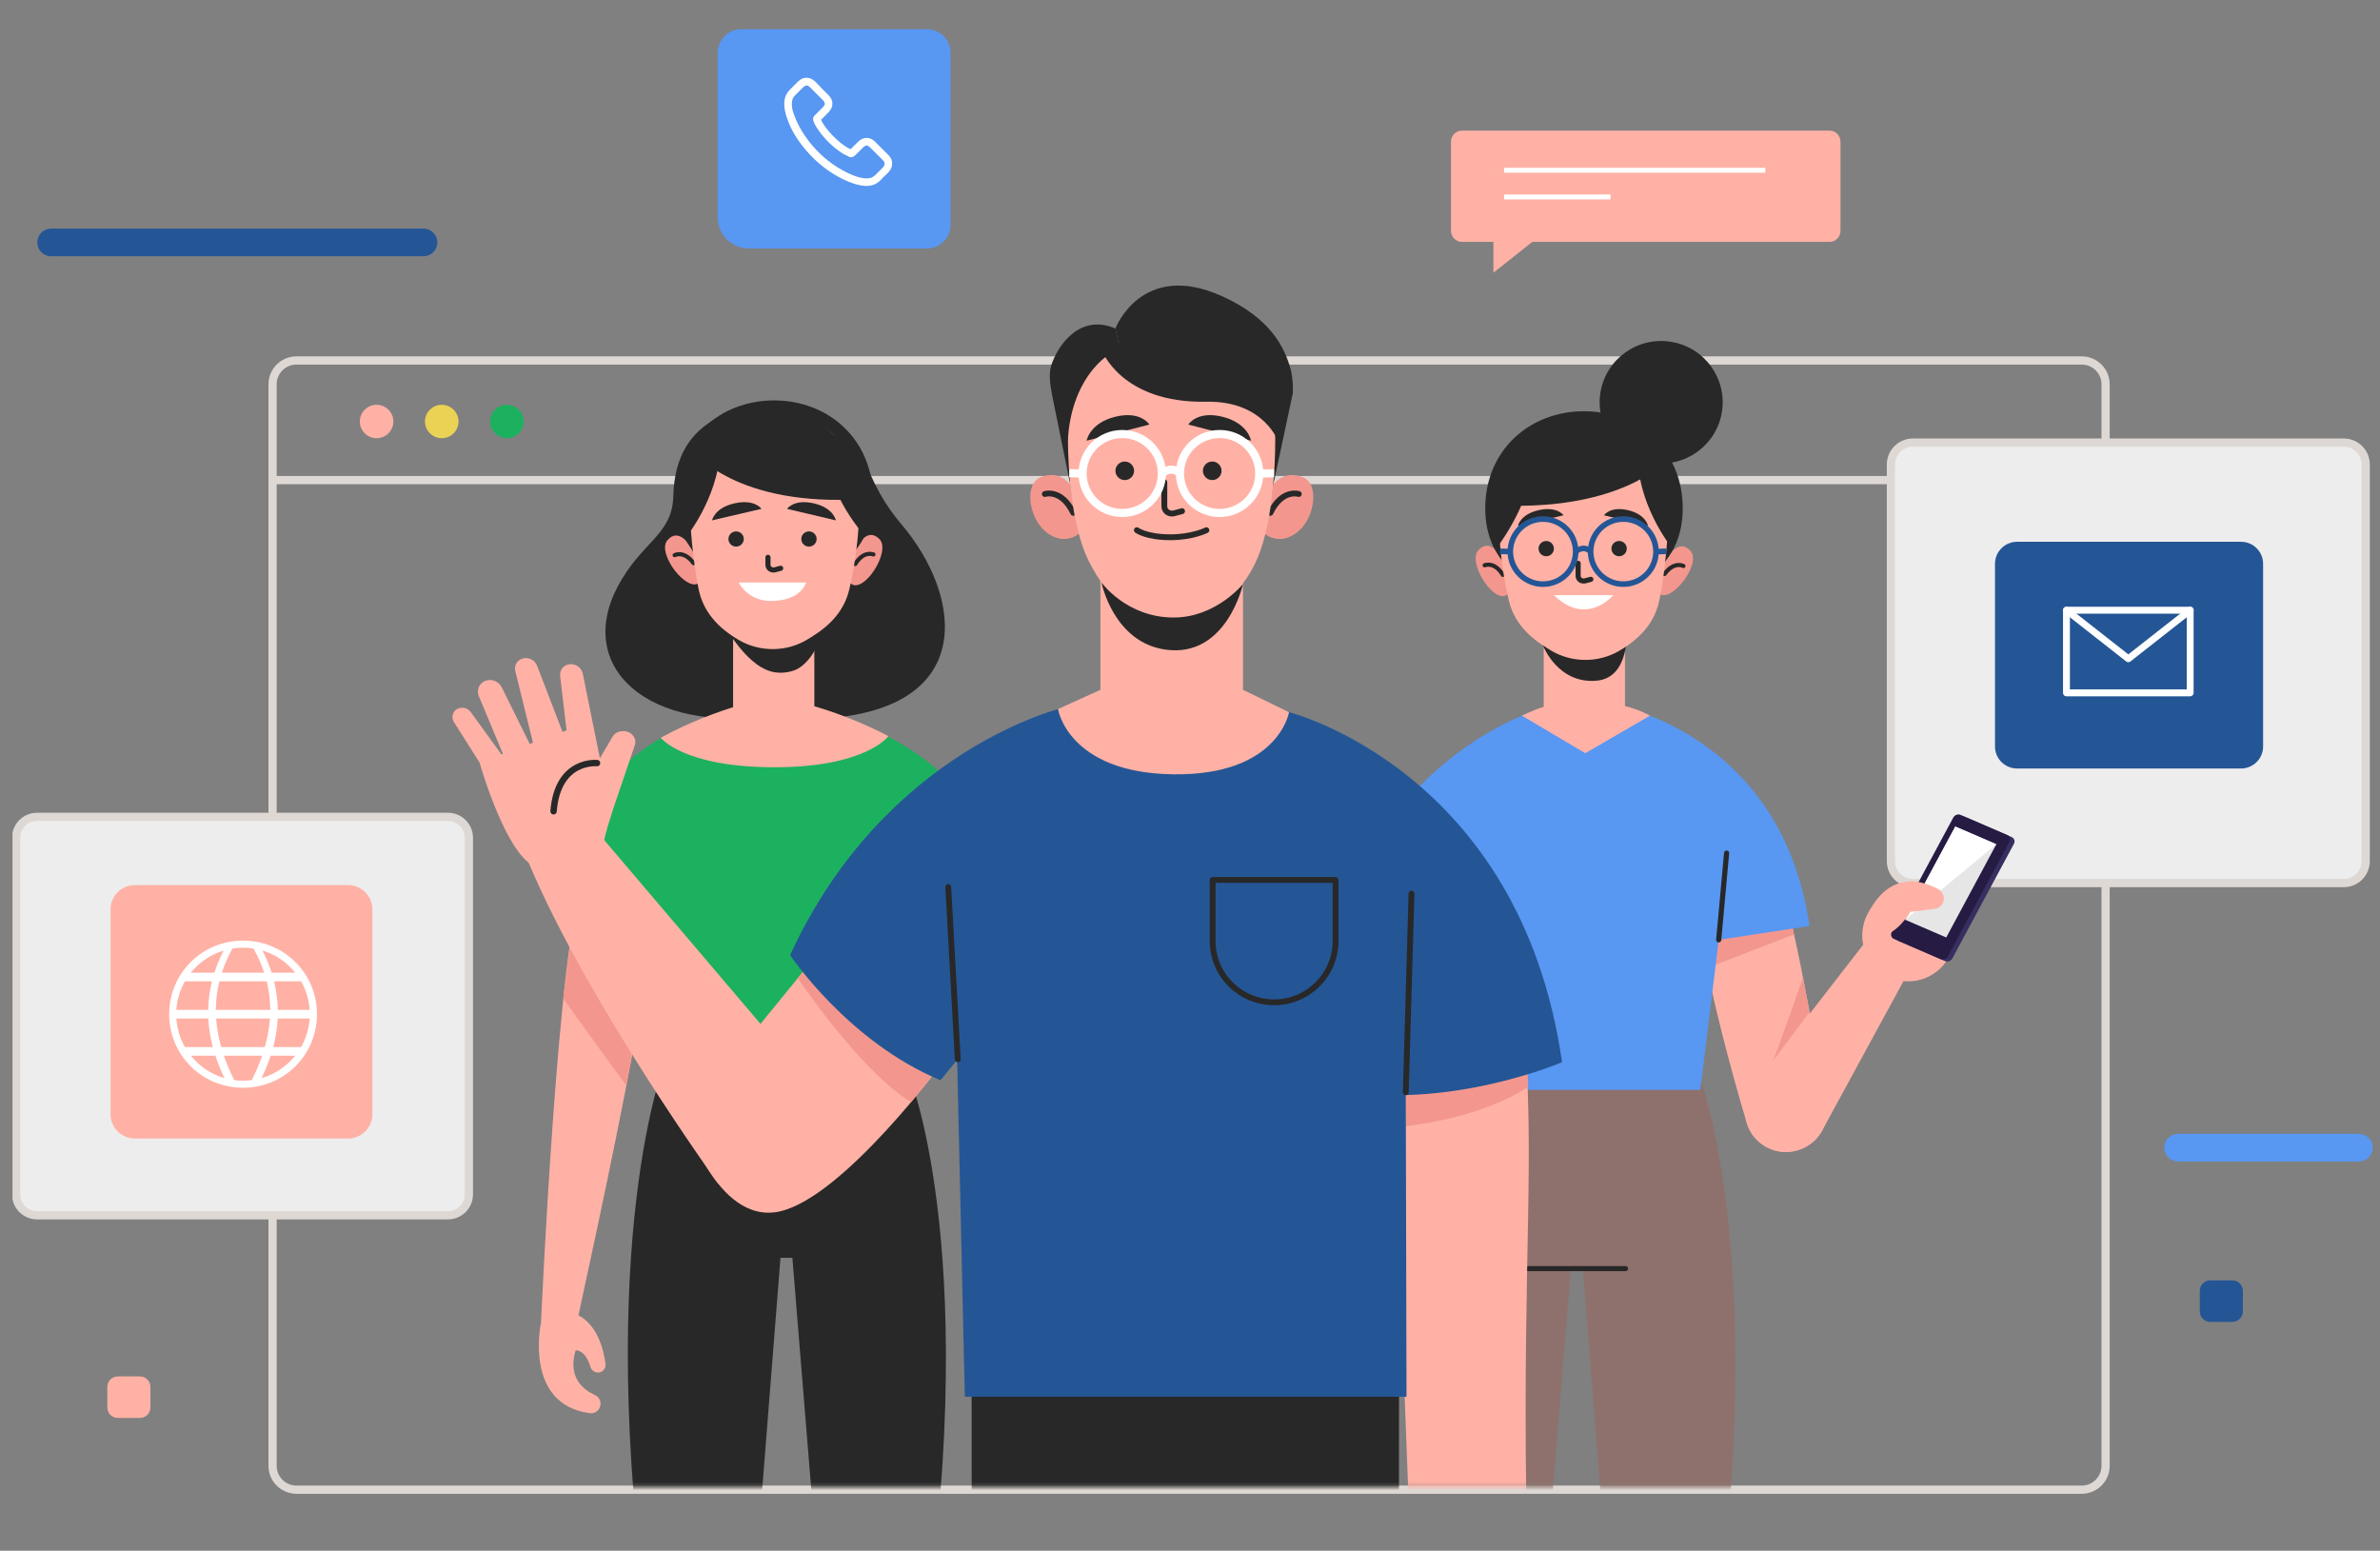 <svg width="571" height="372" viewBox="0 0 571 372" fill="none" xmlns="http://www.w3.org/2000/svg">
<rect x="0" y="0" width="571" height="372" fill="#808080" stroke="none"/>
<g clip-path="url(#clip0_1257_1892)">
<g clip-path="url(#clip1_1257_1892)">
<path d="M65.394 115.167H505.166" stroke="#DED8D5" stroke-width="1.97" stroke-miterlimit="10"/>
<path d="M499.424 86.47H71.136C67.965 86.47 65.394 89.03 65.394 92.187V351.64C65.394 354.797 67.965 357.356 71.136 357.356H499.424C502.596 357.356 505.166 354.797 505.166 351.64V92.187C505.166 89.03 502.596 86.47 499.424 86.47Z" stroke="#DED8D5" stroke-width="1.97" stroke-miterlimit="10"/>
<path d="M94.377 101.112C94.377 103.322 92.572 105.119 90.353 105.119C88.133 105.119 86.328 103.322 86.328 101.112C86.328 98.903 88.125 97.106 90.353 97.106C92.581 97.106 94.377 98.903 94.377 101.112Z" fill="#FFB1A5"/>
<path d="M110.008 101.112C110.008 103.322 108.203 105.119 105.984 105.119C103.764 105.119 101.959 103.322 101.959 101.112C101.959 98.903 103.764 97.106 105.984 97.106C108.203 97.106 110.008 98.903 110.008 101.112Z" fill="#EAD254"/>
<path d="M125.649 101.112C125.649 103.322 123.843 105.119 121.624 105.119C119.405 105.119 117.6 103.322 117.6 101.112C117.6 98.903 119.396 97.106 121.624 97.106C123.852 97.106 125.649 98.903 125.649 101.112Z" fill="#1CB15F"/>
<path d="M562.295 106.171H458.941C456.028 106.171 453.666 108.523 453.666 111.423V206.588C453.666 209.488 456.028 211.839 458.941 211.839H562.295C565.208 211.839 567.57 209.488 567.57 206.588V111.423C567.57 108.523 565.208 106.171 562.295 106.171Z" fill="#EDEDED"/>
<path d="M562.295 106.171H458.941C456.028 106.171 453.666 108.523 453.666 111.423V206.588C453.666 209.488 456.028 211.839 458.941 211.839H562.295C565.208 211.839 567.57 209.488 567.57 206.588V111.423C567.57 108.523 565.208 106.171 562.295 106.171Z" stroke="#DED8D5" stroke-width="1.97" stroke-miterlimit="10"/>
<path d="M483.934 184.353H537.654C540.582 184.353 542.955 181.989 542.955 179.074V135.245C542.955 132.33 540.582 129.967 537.654 129.967H483.934C481.006 129.967 478.632 132.33 478.632 135.245V179.074C478.632 181.989 481.006 184.353 483.934 184.353Z" fill="#245695"/>
<path d="M525.457 166.204H500.315H495.779V146.38H525.457V151.334V166.204Z" stroke="white" stroke-width="1.65" stroke-linecap="round" stroke-linejoin="round"/>
<path d="M495.779 146.38L510.618 158.023L525.457 146.38" stroke="white" stroke-width="1.65" stroke-linecap="round" stroke-linejoin="round"/>
<path d="M107.463 195.952H8.892C6.115 195.952 3.863 198.194 3.863 200.958V286.522C3.863 289.287 6.115 291.529 8.892 291.529H107.463C110.24 291.529 112.492 289.287 112.492 286.522V200.958C112.492 198.194 110.24 195.952 107.463 195.952Z" fill="#EDEDED"/>
<path d="M107.463 195.952H8.892C6.115 195.952 3.863 198.194 3.863 200.958V286.522C3.863 289.287 6.115 291.529 8.892 291.529H107.463C110.24 291.529 112.492 289.287 112.492 286.522V200.958C112.492 198.194 110.24 195.952 107.463 195.952Z" stroke="#DED8D5" stroke-width="1.97" stroke-miterlimit="10"/>
<path d="M83.493 212.321H32.371C29.142 212.321 26.523 214.928 26.523 218.143V267.295C26.523 270.51 29.142 273.116 32.371 273.116H83.493C86.722 273.116 89.34 270.51 89.34 267.295V218.143C89.34 214.928 86.722 212.321 83.493 212.321Z" fill="#FFB1A5"/>
<path d="M45.758 230.786C38.862 237.651 38.862 248.926 45.758 255.791C52.653 262.657 63.978 262.657 70.874 255.791C77.769 248.926 77.769 237.651 70.874 230.786C63.978 223.921 52.653 223.921 45.758 230.786ZM70.83 233.329H65.167C64.603 231.558 63.873 229.787 62.965 228.015C66.101 228.962 68.831 230.839 70.83 233.329ZM51.79 242.254C51.79 239.966 52.063 237.686 52.636 235.398H63.996C64.559 237.686 64.832 239.966 64.841 242.254H51.799H51.79ZM64.762 244.323C64.603 246.612 64.19 248.891 63.538 251.18H53.076C52.424 248.891 52.01 246.612 51.852 244.323H64.753H64.762ZM58.307 227.34C59.161 227.34 59.998 227.41 60.817 227.533C61.909 229.471 62.754 231.4 63.388 233.337H53.217C53.851 231.4 54.705 229.471 55.788 227.533C56.607 227.402 57.444 227.34 58.298 227.34H58.307ZM53.648 228.024C52.75 229.795 52.019 231.566 51.447 233.337H45.784C47.783 230.847 50.513 228.971 53.648 228.024ZM44.375 235.398H50.857C50.284 237.686 49.993 239.966 49.95 242.254H42.314C42.473 239.773 43.204 237.441 44.375 235.398ZM44.375 251.18C43.204 249.137 42.473 246.805 42.314 244.323H49.976C50.09 246.612 50.452 248.891 51.059 251.18H44.375ZM45.784 253.249H51.676C52.266 255.037 52.996 256.835 53.868 258.623C50.645 257.703 47.836 255.791 45.793 253.249H45.784ZM58.298 259.246C57.585 259.246 56.889 259.202 56.202 259.106C55.225 257.15 54.388 255.204 53.719 253.249H62.886C62.217 255.204 61.38 257.159 60.403 259.106C59.716 259.193 59.011 259.246 58.307 259.246H58.298ZM62.737 258.623C63.608 256.835 64.339 255.037 64.929 253.249H70.821C68.778 255.791 65.969 257.703 62.745 258.623H62.737ZM72.23 251.18H65.546C66.153 248.891 66.515 246.612 66.629 244.323H74.291C74.132 246.805 73.401 249.137 72.23 251.18ZM74.291 242.254H66.656C66.611 239.966 66.312 237.686 65.748 235.398H72.23C73.401 237.441 74.132 239.773 74.291 242.254Z" fill="white"/>
<path d="M101.589 61.474H12.291C10.45 61.474 8.953 59.983 8.953 58.151C8.953 56.318 10.45 54.828 12.291 54.828H101.589C103.43 54.828 104.927 56.318 104.927 58.151C104.927 59.983 103.43 61.474 101.589 61.474Z" fill="#245695"/>
<path d="M565.931 278.631H522.586C520.745 278.631 519.248 277.141 519.248 275.308C519.248 273.476 520.745 271.985 522.586 271.985H565.931C567.772 271.985 569.269 273.476 569.269 275.308C569.269 277.141 567.772 278.631 565.931 278.631Z" fill="#5897F2"/>
<path d="M535.584 307.135H530.282C528.891 307.135 527.764 308.258 527.764 309.643V314.597C527.764 315.981 528.891 317.104 530.282 317.104H535.584C536.975 317.104 538.103 315.981 538.103 314.597V309.643C538.103 308.258 536.975 307.135 535.584 307.135Z" fill="#245695"/>
<path d="M33.568 330.177H28.267C26.876 330.177 25.748 331.299 25.748 332.684V337.638C25.748 339.023 26.876 340.146 28.267 340.146H33.568C34.959 340.146 36.087 339.023 36.087 337.638V332.684C36.087 331.299 34.959 330.177 33.568 330.177Z" fill="#FFB1A5"/>
<path d="M438.914 31.33H350.77C349.306 31.33 348.119 32.512 348.119 33.969V55.397C348.119 56.855 349.306 58.036 350.77 58.036H438.914C440.378 58.036 441.565 56.855 441.565 55.397V33.969C441.565 32.512 440.378 31.33 438.914 31.33Z" fill="#FFB1A5"/>
<path d="M360.844 40.843H423.529" stroke="white" stroke-width="1.18" stroke-miterlimit="10"/>
<path d="M360.844 47.252H386.374" stroke="white" stroke-width="1.18" stroke-miterlimit="10"/>
<path d="M358.291 55.012V65.419L371.439 55.012H358.291Z" fill="#FFB1A5"/>
<path d="M177.88 7H222.362C225.506 7 228.051 9.534 228.051 12.664V53.96C228.051 57.09 225.506 59.624 222.362 59.624H179.695C175.556 59.624 172.191 56.274 172.191 52.154V12.664C172.191 9.534 174.736 7 177.88 7Z" fill="#5897F2"/>
<path d="M213.16 37.205L209.981 34.04C209.417 33.417 208.678 33.075 207.938 33.075C207.198 33.075 206.458 33.417 205.895 33.978L204.081 35.784C203.966 35.732 203.852 35.67 203.737 35.618C203.508 35.504 203.341 35.451 203.174 35.337C201.474 34.259 199.933 32.847 198.462 31.041C197.784 30.191 197.273 29.401 196.983 28.726C197.441 28.332 197.837 27.876 198.233 27.481C198.4 27.315 198.577 27.14 198.744 26.973C199.369 26.35 199.713 25.614 199.713 24.877C199.713 24.141 199.369 23.404 198.744 22.782L197.15 21.195C196.983 21.028 196.806 20.853 196.639 20.634L195.556 19.555C194.992 18.994 194.253 18.652 193.513 18.652C192.773 18.652 192.095 18.933 191.47 19.555L189.479 21.537C188.74 22.273 188.291 23.229 188.176 24.308C188.062 26 188.52 27.587 188.916 28.604C189.823 31.208 191.241 33.522 193.345 36.012C195.899 39.011 198.911 41.387 202.434 43.079C203.737 43.702 205.56 44.438 207.542 44.605H207.938C209.303 44.605 210.439 44.096 211.346 43.132L211.399 43.079C211.681 42.737 212.024 42.404 212.42 42.062L213.16 41.326C214.349 40.081 214.349 38.388 213.16 37.196V37.205ZM211.857 40.142C211.628 40.37 211.399 40.598 211.179 40.817C210.782 41.159 210.439 41.553 210.043 41.948C209.479 42.518 208.854 42.798 208 42.798H207.718C206.018 42.685 204.424 42.009 203.288 41.44C200.047 39.853 197.212 37.652 194.825 34.82C192.896 32.505 191.584 30.296 190.677 27.981C190.114 26.622 189.885 25.552 189.999 24.474C190.052 23.852 190.281 23.29 190.792 22.834L192.72 20.914C192.888 20.748 193.178 20.52 193.513 20.52C193.847 20.52 194.076 20.686 194.305 20.914C194.649 21.256 194.984 21.59 195.327 21.931C195.494 22.098 195.67 22.326 195.891 22.493L197.485 24.079C197.652 24.246 197.881 24.588 197.881 24.869C197.881 25.211 197.652 25.491 197.485 25.658L196.974 26.166L195.556 27.578L195.503 27.63C194.939 28.192 195.045 28.709 195.16 29.042V29.095C195.556 30.112 196.181 31.015 197.035 32.146C198.629 34.127 200.329 35.653 202.205 36.837C202.434 37.003 202.716 37.117 202.945 37.231C203.174 37.345 203.341 37.398 203.508 37.512L203.561 37.564C204.125 37.845 204.697 37.731 205.155 37.284L207.145 35.302C207.313 35.136 207.603 34.908 207.938 34.908C208.22 34.908 208.502 35.136 208.678 35.302L211.857 38.467C212.368 38.976 212.368 39.546 211.857 40.107V40.142Z" fill="white"/>
<mask id="mask0_1257_1892" style="mask-type:luminance" maskUnits="userSpaceOnUse" x="105" y="64" width="406" height="293">
<path d="M510.362 64.963H105.904V356.646H510.362V64.963Z" fill="white"/>
</mask>
<g mask="url(#mask0_1257_1892)">
<path d="M407.96 258.878L375.816 254.617L376.072 257.791L348.587 261.438C348.587 261.438 330.868 305.688 346.482 403.001H368.842L376.891 304.321H379.744L387.538 403.001H409.898C425.512 305.68 407.969 258.869 407.969 258.869L407.96 258.878Z" fill="#8E716C"/>
<path d="M366.658 304.321H389.987" stroke="#282828" stroke-width="1.23" stroke-linecap="round" stroke-linejoin="round"/>
<path d="M426.727 212.198C423.979 207.832 408.532 207.981 407.713 207.885C403.539 207.394 410.391 240.483 419.083 269.408C420.747 274.949 426.876 277.842 432.231 275.58C432.292 275.554 432.345 275.527 432.407 275.51C436.643 273.721 439.047 269.25 438.202 264.752C434.071 242.929 429.923 217.257 426.736 212.198H426.727Z" fill="#FFB1A5"/>
<path d="M430.407 224.158L410.689 231.777L408.84 222.466L429.262 217.389L430.407 224.158Z" fill="#F3978E"/>
<path d="M434.133 242.798C434.133 242.798 424.789 255.292 425.238 254.713C425.687 254.134 432.565 234.521 432.565 234.521L434.133 242.789V242.798Z" fill="#F3978E"/>
<path d="M447.493 226.007L420.713 260.552C417.199 265.085 418.317 271.643 423.143 274.764C427.961 277.877 434.425 276.237 437.163 271.213L459.453 230.268L447.485 226.007H447.493Z" fill="#FFB1A5"/>
<path d="M454.433 234.88C448.629 233.013 445.441 226.814 447.317 221.036C449.193 215.258 455.419 212.084 461.223 213.952C467.026 215.819 470.214 222.018 468.338 227.796C466.463 233.574 460.236 236.748 454.433 234.88Z" fill="#FFB1A5"/>
<path d="M465.882 217.801C465.882 217.801 468.902 214.68 463.539 212.488C458.176 210.296 451.545 210.796 447.309 221.036L465.873 217.81L465.882 217.801Z" fill="#FFB1A5"/>
<path d="M471.438 195.97L482.649 200.809C483.275 201.081 483.503 201.818 483.16 202.458L468.409 229.892C468.066 230.532 467.282 230.83 466.657 230.558L455.446 225.718C454.821 225.447 454.592 224.71 454.935 224.07L469.686 196.636C470.029 195.996 470.813 195.698 471.438 195.97Z" fill="#372F5F"/>
<path d="M470.364 195.478L481.575 200.318C482.2 200.59 482.429 201.327 482.086 201.967L467.335 229.401C466.991 230.041 466.208 230.339 465.582 230.067L454.372 225.227C453.746 224.955 453.517 224.219 453.861 223.579L468.612 196.145C468.955 195.505 469.739 195.207 470.364 195.478Z" fill="#261B43"/>
<path d="M469.106 198.275L478.952 202.528L466.931 224.885L457.076 220.633L469.106 198.275Z" fill="#E6E6E6"/>
<path d="M478.952 202.528L457.076 220.633L469.106 198.275L478.952 202.528Z" fill="white"/>
<path d="M460.325 211.576C460.325 211.576 462.827 212.058 465.072 213.33C466.067 213.891 466.569 215.031 466.296 216.135C466.05 217.144 465.195 217.889 464.165 218.02L458.335 218.748C458.335 218.748 455.297 223.965 451.316 224.552L454.962 215.39L460.317 211.576H460.325Z" fill="#FFB1A5"/>
<path d="M385.864 168.693C385.221 168.693 427.211 174.48 434.133 222.132L412.346 225.455L407.951 261.438H347.168L335.104 194.961C335.104 194.961 348.569 175.751 373.57 168.693H385.856H385.864Z" fill="#5897F2"/>
<path d="M412.346 225.455L414.239 204.649" stroke="#282828" stroke-width="1.23" stroke-linecap="round" stroke-linejoin="round"/>
<path d="M389.853 169.368V152.815H370.364V169.561C369.369 169.859 367.704 170.456 365.133 171.674L380.333 180.687L395.868 171.674C395.868 171.674 393.402 170.245 389.853 169.368Z" fill="#FFB1A5"/>
<path d="M370.188 154.841C370.188 154.841 373.684 164.09 383.027 163.293C391.614 162.556 390.249 149.738 390.249 149.738L370.188 154.841Z" fill="#282828"/>
<path d="M361.69 142.539C358.634 145.301 351.809 134.833 354.759 131.895C357.709 128.958 359.963 133.57 359.963 133.57L361.284 136.691L362.28 140.917L362.517 142.022L361.698 142.531L361.69 142.539Z" fill="#F3978E"/>
<path d="M356.186 135.604C356.186 135.604 358.502 134.569 360.554 137.901" stroke="#282828" stroke-width="0.99" stroke-linecap="round" stroke-linejoin="round"/>
<path d="M397.805 142.223C400.615 145.231 408.311 135.376 405.617 132.202C402.922 129.028 400.289 133.429 400.289 133.429L398.712 136.428L397.365 140.558L397.039 141.645L397.814 142.223H397.805Z" fill="#F3978E"/>
<path d="M403.882 135.771C403.882 135.771 401.663 134.543 399.338 137.699" stroke="#282828" stroke-width="0.99" stroke-linecap="round" stroke-linejoin="round"/>
<path d="M356.336 121.918C356.336 135.762 366.939 142.329 380.026 142.329C393.112 142.329 403.715 135.762 403.715 121.918C403.715 108.074 393.112 98.648 380.026 98.648C366.939 98.648 356.336 108.065 356.336 121.918Z" fill="#282828"/>
<path d="M359.549 122.882C359.549 131.387 360.756 138.716 361.962 143.924C363.142 149.018 366.462 152.587 371.147 155.454L372.002 155.98C376.96 159.014 383.371 159.084 388.408 156.164C393.489 153.218 397.047 149.325 398.139 143.854C400.13 133.903 400.35 122.891 400.35 122.891C400.35 122.891 402.243 101.428 380.244 101.848C358.246 102.269 359.558 122.891 359.558 122.891L359.549 122.882Z" fill="#FFB1A5"/>
<path d="M378.615 135.13V138.103C378.615 138.278 378.65 138.445 378.712 138.602C378.959 139.207 379.663 139.497 380.297 139.33L381.662 138.971" stroke="#282828" stroke-width="1.23" stroke-linecap="round" stroke-linejoin="round"/>
<path d="M375.119 123.61L364.182 126.161C364.182 126.161 364.675 123.391 369.149 122.382C373.622 121.374 375.111 123.61 375.111 123.61H375.119Z" fill="#282828"/>
<path d="M384.824 123.61L395.383 126.161C395.383 126.161 394.908 123.391 390.584 122.382C386.268 121.374 384.824 123.61 384.824 123.61Z" fill="#282828"/>
<path d="M370.964 133.438C371.98 133.438 372.804 132.618 372.804 131.606C372.804 130.594 371.98 129.773 370.964 129.773C369.947 129.773 369.123 130.594 369.123 131.606C369.123 132.618 369.947 133.438 370.964 133.438Z" fill="#282828"/>
<path d="M390.292 131.606C390.292 132.614 389.465 133.438 388.452 133.438C387.439 133.438 386.611 132.623 386.611 131.606C386.611 130.589 387.439 129.773 388.452 129.773C389.465 129.773 390.292 130.589 390.292 131.606Z" fill="#282828"/>
<path d="M372.812 142.785H387.035C387.035 142.785 380.73 150.421 372.812 142.785Z" fill="white"/>
<path d="M375.732 137.839C378.793 134.791 378.793 129.85 375.732 126.803C372.671 123.756 367.709 123.756 364.648 126.803C361.587 129.85 361.587 134.791 364.648 137.839C367.709 140.886 372.671 140.886 375.732 137.839Z" stroke="#245695" stroke-width="1.34" stroke-miterlimit="10"/>
<path d="M395.002 137.838C398.062 134.79 398.062 129.849 395.002 126.802C391.941 123.755 386.978 123.755 383.917 126.802C380.856 129.849 380.856 134.79 383.917 137.838C386.978 140.885 391.941 140.885 395.002 137.838Z" stroke="#245695" stroke-width="1.34" stroke-miterlimit="10"/>
<path d="M378.035 132.325C378.035 132.325 379.893 130.598 381.619 132.325" stroke="#245695" stroke-width="1.34" stroke-miterlimit="10"/>
<path d="M362.35 132.325L359.875 132.254" stroke="#245695" stroke-width="1.34" stroke-miterlimit="10"/>
<path d="M397.295 132.325L399.778 132.254" stroke="#245695" stroke-width="1.34" stroke-miterlimit="10"/>
<path d="M400.069 129.993C400.069 129.993 391.271 118.156 393.297 106.153C393.297 106.153 399.823 109.424 401.531 117.867C403.231 126.31 400.069 129.984 400.069 129.984V129.993Z" fill="#282828"/>
<path d="M359.542 130.799C359.542 130.799 369.757 117.35 367.732 105.355C367.732 105.355 360.642 109.432 358.943 117.876C357.243 126.319 359.542 130.799 359.542 130.799Z" fill="#282828"/>
<path d="M399.328 110.888C399.328 110.888 388.029 123.198 357.127 121.094C357.127 121.094 361.856 103.023 376.836 101.103C376.836 101.103 394.132 99.052 399.328 110.888Z" fill="#282828"/>
<path d="M413.11 98.839C414.409 90.827 408.938 83.284 400.891 81.99C392.843 80.697 385.266 86.143 383.967 94.155C382.668 102.167 388.139 109.711 396.186 111.004C404.234 112.297 411.811 106.851 413.11 98.839Z" fill="#282828"/>
<path d="M218.409 258.842L190.923 255.195L191.17 252.021L159.026 256.282C159.026 256.282 141.484 303.093 157.098 400.405H179.457L187.251 301.725H190.104L198.154 400.405H220.513C236.127 303.084 218.409 258.842 218.409 258.842Z" fill="#282828"/>
<path d="M216.216 125.714C212.5 121.356 209.514 116.271 206.987 109.143C204.266 101.489 195.371 104.601 195.371 104.601C195.371 104.601 187.956 95.106 176.798 98.411C165.64 101.717 161.765 109.625 161.536 119.024C161.307 128.423 153.884 129.887 148.168 140.759C138.076 159.951 155.064 176.119 186.001 171.63L186.045 171.332C189.092 172.252 192.826 172.656 197.379 172.384C234.543 170.183 230.949 142.977 216.216 125.714Z" fill="#282828"/>
<path d="M204.045 139.944C207.1 142.706 213.926 132.237 210.975 129.3C208.025 126.363 205.771 130.974 205.771 130.974L204.45 134.096L203.455 138.322L203.217 139.426L204.036 139.935L204.045 139.944Z" fill="#F3978E"/>
<path d="M209.557 133.008C209.557 133.008 207.241 131.974 205.189 135.305" stroke="#282828" stroke-width="0.99" stroke-linecap="round" stroke-linejoin="round"/>
<path d="M167.929 139.628C165.12 142.636 157.423 132.781 160.118 129.607C162.813 126.433 165.446 130.834 165.446 130.834L167.022 133.833L168.37 137.962L168.696 139.05L167.921 139.628H167.929Z" fill="#F3978E"/>
<path d="M161.854 133.175C161.854 133.175 164.073 131.948 166.398 135.104" stroke="#282828" stroke-width="0.99" stroke-linecap="round" stroke-linejoin="round"/>
<path d="M209.408 119.322C209.408 133.166 198.805 139.733 185.719 139.733C172.632 139.733 162.029 133.166 162.029 119.322C162.029 105.478 172.632 96.053 185.719 96.053C198.805 96.053 209.408 105.469 209.408 119.322Z" fill="#282828"/>
<path d="M195.372 150.219H175.883V175.339H195.372V150.219Z" fill="#FFB1A5"/>
<path d="M173.047 148.659C173.047 148.659 178.472 159.434 185.147 161.118C186.926 161.565 188.837 161.416 190.554 160.811C193.064 159.925 196.252 156.199 196.789 152.069L197.045 149.711C197.045 149.711 185.173 156.146 173.056 148.659H173.047Z" fill="#282828"/>
<path d="M206.185 120.287C206.185 128.791 204.979 136.121 203.772 141.329C202.592 146.423 199.272 149.992 194.587 152.859L193.733 153.385C188.775 156.418 182.364 156.489 177.326 153.569C172.245 150.623 168.687 146.73 167.595 141.259C165.605 131.308 165.385 120.296 165.385 120.296C165.385 120.296 163.491 98.832 185.49 99.253C207.489 99.674 206.176 120.296 206.176 120.296L206.185 120.287Z" fill="#FFB1A5"/>
<path d="M184.248 133.692V135.455C184.248 135.63 184.283 135.797 184.345 135.954C184.592 136.559 185.296 136.849 185.93 136.682L187.295 136.323" stroke="#282828" stroke-width="1.23" stroke-linecap="round" stroke-linejoin="round"/>
<path d="M188.836 122.066L200.54 124.828C200.54 124.828 200.011 121.83 195.221 120.743C190.43 119.655 188.836 122.066 188.836 122.066Z" fill="#282828"/>
<path d="M182.69 122.066L170.836 124.828C170.836 124.828 171.373 121.83 176.226 120.743C181.078 119.655 182.69 122.066 182.69 122.066Z" fill="#282828"/>
<path d="M178.445 129.3C178.445 130.308 177.617 131.123 176.604 131.123C175.591 131.123 174.764 130.308 174.764 129.3C174.764 128.291 175.591 127.476 176.604 127.476C177.617 127.476 178.445 128.291 178.445 129.3Z" fill="#282828"/>
<path d="M195.925 129.3C195.925 130.308 195.097 131.123 194.085 131.123C193.072 131.123 192.244 130.308 192.244 129.3C192.244 128.291 193.072 127.476 194.085 127.476C195.097 127.476 195.925 128.291 195.925 129.3Z" fill="#282828"/>
<path d="M177.221 139.733H193.407C193.407 139.733 192.262 144.161 184.926 144.161C179.334 144.161 177.221 139.733 177.221 139.733Z" fill="white"/>
<path d="M165.667 127.397C165.667 127.397 174.465 115.561 172.439 103.558C172.439 103.558 165.914 106.828 164.205 115.272C162.505 123.715 165.667 127.389 165.667 127.389V127.397Z" fill="#282828"/>
<path d="M206.204 127.011C206.204 127.011 195.988 114.763 198.014 102.769C198.014 102.769 205.103 106.846 206.803 115.289C208.502 123.732 206.204 127.011 206.204 127.011Z" fill="#282828"/>
<path d="M166.406 108.292C166.406 108.292 176.499 121.803 207.409 119.69C207.409 119.69 203.878 100.428 188.898 98.507C188.898 98.507 171.602 96.456 166.406 108.292Z" fill="#282828"/>
<path d="M138.235 318.261C137.785 318.962 163.958 204.886 156.191 206.613C155.478 206.771 141.872 208.025 139.855 212.119C133.99 223.991 129.789 317.393 129.789 317.393L138.243 318.261H138.235Z" fill="#FFB1A5"/>
<path d="M129.78 317.393C129.78 317.393 125.562 336.874 141.511 339.005C142.559 339.145 143.58 338.532 143.924 337.532L143.968 337.4C144.346 336.296 143.792 335.121 142.726 334.647C140.128 333.49 136.095 330.562 138.094 323.925C138.094 323.925 140.401 323.644 141.669 327.923C141.995 329.027 143.237 329.58 144.267 329.062C144.972 328.712 145.368 327.958 145.271 327.177C144.892 324.179 143.378 316.963 137.565 315.025L129.789 317.393H129.78Z" fill="#FFB1A5"/>
<path d="M135.143 239.536C135.143 239.536 150.219 260.674 150.299 260.271C150.378 259.859 155.574 230.584 155.574 230.584L137.274 222.693L135.143 239.536Z" fill="#F3978E"/>
<path d="M177.046 171.209C177.689 171.209 139.776 171.884 132.846 219.537L154.633 222.86L159.028 258.842H219.81L231.875 192.366C231.875 192.366 223.298 177.96 198.296 170.911L177.046 171.209Z" fill="#1CB15F"/>
<path d="M158.518 176.97C158.518 176.97 163.872 184.054 185.827 184.054C207.781 184.054 213.136 176.601 213.136 176.601C213.136 176.601 200.313 169.473 185.439 167.159C185.439 167.159 172.159 169.517 158.518 176.97Z" fill="#FFB1A5"/>
<path d="M233.107 327.949L233.16 423H280.39L284.018 327.949H233.107Z" fill="#282828"/>
<path d="M335.651 327.949L335.598 423H288.369L284.74 327.949H335.651Z" fill="#282828"/>
<path d="M309.856 327.949H261.023V360.968H309.856V327.949Z" fill="#282828"/>
<path d="M365.486 245.007C368.418 277.211 365.327 300.682 366.181 359.943L337.992 361.118L333.791 250.189L365.486 245.007Z" fill="#FFB1A5"/>
<path d="M337.27 270.135C337.27 270.135 354.724 268.549 366.657 260.71L366.34 253.81L337.252 257.756V270.135H337.27Z" fill="#F3978E"/>
<path d="M309.266 170.85C309.266 170.85 364.712 184.729 374.76 254.801C374.76 254.801 347.627 266.514 320.432 261.473L326.553 238.037L309.274 170.85H309.266Z" fill="#245695"/>
<path d="M143.651 199.985L184.936 248.523L172.307 283.945C172.307 283.945 140.929 240.51 126.83 206.938L143.659 199.985H143.651Z" fill="#FFB1A5"/>
<path d="M145.006 201.739C145.006 201.739 130.51 209.893 126.82 206.947C120.374 201.791 115.055 182.923 115.055 182.923C115.055 182.923 142.161 172.753 141.906 173.147C141.65 173.542 145.006 201.739 145.006 201.739Z" fill="#FFB1A5"/>
<path d="M145.007 201.739C144.751 200.283 150.379 184.615 152.316 178.732C152.783 177.312 151.797 175.76 150.256 175.462C149.252 175.269 147.658 175.392 146.9 176.83L140.102 188.403L145.007 201.739Z" fill="#FFB1A5"/>
<path d="M144.504 184.791L139.837 161.67C139.564 160.136 138.005 159.075 136.455 159.365C135.116 159.619 134.227 160.802 134.385 162.144L136.42 179.364L144.495 184.8L144.504 184.791Z" fill="#FFB1A5"/>
<path d="M135.221 176.269L128.881 159.759C128.352 158.312 126.723 157.515 125.279 157.997C124.028 158.418 123.324 159.671 123.623 160.96L128.326 180.039L135.221 176.277V176.269Z" fill="#FFB1A5"/>
<path d="M128.416 181.135L120.393 164.914C119.653 163.406 117.821 162.714 116.324 163.363C114.915 163.976 114.29 165.563 114.889 167.019L121.282 182.336L128.416 181.143V181.135Z" fill="#FFB1A5"/>
<path d="M115.055 182.923L108.758 172.981C108.239 171.815 108.714 170.5 109.859 169.982C110.951 169.483 112.299 169.877 113.003 170.894L121.281 182.327L115.055 182.923Z" fill="#FFB1A5"/>
<path d="M143.236 183.055C143.236 183.055 133.786 182.064 132.809 194.61" stroke="#282828" stroke-width="1.53" stroke-linecap="round" stroke-linejoin="round"/>
<path d="M163.922 267.382C163.922 267.382 171.689 294.133 187.162 290.582C202.635 287.022 226.748 254.126 226.748 254.126L221.349 197.951L177.924 251.162L163.922 267.391V267.382Z" fill="#FFB1A5"/>
<path d="M191.398 234.626C191.398 234.626 206.061 256.642 218.567 264.41L226.757 254.126L195.176 229.804L191.398 234.635V234.626Z" fill="#F3978E"/>
<path d="M255.546 169.64C255.546 169.64 212.5 179.302 189.559 229.111C189.559 229.111 203.42 249.899 225.639 259.141L240.513 241L255.546 169.64Z" fill="#245695"/>
<path d="M255.545 169.483C238.733 178.066 228.156 189.455 228.156 189.455L231.476 335.051H337.445L337.102 190.209C337.102 190.209 323.742 177.198 309.264 170.85C296.97 165.458 267.495 163.38 255.545 169.483Z" fill="#245695"/>
<path d="M290.946 211.085H320.422V225.763C320.422 233.864 313.817 240.44 305.68 240.44C297.542 240.44 290.938 233.864 290.938 225.763V211.085H290.946Z" stroke="#282828" stroke-width="1.4" stroke-linecap="round" stroke-linejoin="round"/>
<path d="M337.27 262.017L338.643 214.391" stroke="#282828" stroke-width="1.4" stroke-linecap="round" stroke-linejoin="round"/>
<path d="M229.786 254.082L227.496 212.795" stroke="#282828" stroke-width="1.4" stroke-linecap="round" stroke-linejoin="round"/>
<path d="M256.788 116.306L252.367 94.553C252.12 92.782 251.425 90.047 252.27 87.478C253.67 83.226 258.813 75.063 267.602 78.798L269.504 87.408C269.504 87.408 260.381 89.24 256.717 101.129L256.788 116.306Z" fill="#282828"/>
<path d="M266.96 83.287C266.801 86.145 264.265 98.657 255.353 103.207C255.353 103.207 247.55 86.54 266.96 83.287Z" fill="#282828"/>
<path d="M298.213 165.475V128.528H264.008V165.475L253.828 170.096C253.828 170.096 256.215 185.404 281.472 185.746C306.729 186.088 309.265 170.85 309.265 170.85L298.213 165.475Z" fill="#FFB1A5"/>
<path d="M267.603 78.798C267.603 78.798 273.882 62.306 293.238 71.074C304.96 76.378 308.236 83.489 309.636 88.53C310.103 90.205 310.288 92.844 310.156 94.413L305.471 116.306L287.188 86.014L269.496 87.408L267.594 78.798H267.603Z" fill="#282828"/>
<path d="M305.479 116.306C305.479 116.306 307.786 112.65 312.541 114.448C317.297 116.245 315.148 127.748 308.015 129.212C308.015 129.212 305.461 129.765 303.453 128.02C303.453 128.02 305.206 119.524 305.487 116.298L305.479 116.306Z" fill="#F3978E"/>
<path d="M311.599 118.507C311.599 118.507 307.619 117.183 304.783 123.023" stroke="#282828" stroke-width="1.4" stroke-linecap="round" stroke-linejoin="round"/>
<path d="M256.788 116.306C256.788 116.306 254.48 112.65 249.725 114.448C244.969 116.245 247.118 127.748 254.251 129.212C254.251 129.212 256.805 129.765 258.813 128.02C258.813 128.02 257.061 119.524 256.779 116.298L256.788 116.306Z" fill="#F3978E"/>
<path d="M250.668 118.507C250.668 118.507 254.649 117.183 257.484 123.023" stroke="#282828" stroke-width="1.4" stroke-linecap="round" stroke-linejoin="round"/>
<path d="M305.954 105.391C305.954 112.326 305.276 126.828 300.987 135.437C296.971 143.521 290.322 147.87 281.604 148.133C272.885 148.396 266.395 145.047 261.19 134.552C255.986 124.057 256.232 105.513 256.232 105.513C256.232 105.513 256.232 80.745 280.82 80.745C306.72 80.745 305.945 105.382 305.945 105.382L305.954 105.391Z" fill="#FFB1A5"/>
<path d="M264.264 139.725C264.264 139.725 267.126 154.2 279.781 155.857C294.338 157.768 298.213 140.093 298.213 140.093C298.213 140.093 291.784 148.115 281.604 148.133C270.261 148.15 264.264 139.725 264.264 139.725Z" fill="#282828"/>
<path d="M279.342 115.675V121.409C279.342 121.655 279.386 121.892 279.474 122.111C279.817 122.961 280.795 123.365 281.684 123.128L283.595 122.619" stroke="#282828" stroke-width="1.4" stroke-linecap="round" stroke-linejoin="round"/>
<path d="M272.085 112.94C272.085 114.167 271.081 115.167 269.848 115.167C268.615 115.167 267.611 114.167 267.611 112.94C267.611 111.712 268.615 110.713 269.848 110.713C271.081 110.713 272.085 111.712 272.085 112.94Z" fill="#282828"/>
<path d="M293.071 112.94C293.071 114.167 292.067 115.167 290.835 115.167C289.602 115.167 288.598 114.167 288.598 112.94C288.598 111.712 289.602 110.713 290.835 110.713C292.067 110.713 293.071 111.712 293.071 112.94Z" fill="#282828"/>
<path d="M285.1 101.849L300.15 105.715C300.15 105.715 299.463 101.515 293.307 99.981C287.152 98.456 285.1 101.84 285.1 101.84V101.849Z" fill="#282828"/>
<path d="M275.748 101.849L260.697 105.715C260.697 105.715 261.384 101.515 267.54 99.981C273.696 98.456 275.748 101.84 275.748 101.84V101.849Z" fill="#282828"/>
<path d="M272.754 127.187C272.754 127.187 274.973 128.879 280.812 128.879C286.122 128.879 289.433 127.187 289.433 127.187" stroke="#282828" stroke-width="1.4" stroke-linecap="round" stroke-linejoin="round"/>
<path d="M269.24 123.057C274.492 123.057 278.751 118.818 278.751 113.588C278.751 108.359 274.492 104.119 269.24 104.119C263.987 104.119 259.729 108.359 259.729 113.588C259.729 118.818 263.987 123.057 269.24 123.057Z" stroke="white" stroke-width="1.95" stroke-miterlimit="10"/>
<path d="M292.603 123.057C297.856 123.057 302.114 118.818 302.114 113.588C302.114 108.359 297.856 104.119 292.603 104.119C287.35 104.119 283.092 108.359 283.092 113.588C283.092 118.818 287.35 123.057 292.603 123.057Z" stroke="white" stroke-width="1.95" stroke-miterlimit="10"/>
<path d="M278.752 113.588C278.752 113.588 281.006 111.493 283.094 113.588" stroke="white" stroke-width="1.95" stroke-miterlimit="10"/>
<path d="M259.729 113.588L256.541 113.509" stroke="white" stroke-width="1.95" stroke-miterlimit="10"/>
<path d="M302.115 113.588L305.673 113.536" stroke="white" stroke-width="1.95" stroke-miterlimit="10"/>
<path d="M264.265 83.848C264.265 83.848 268.835 96.772 289.443 96.369C303.445 96.097 306.791 106.188 306.791 106.188C306.791 106.188 304.352 83.629 303.709 83.848C303.066 84.059 282.397 78.36 282.397 78.36L264.256 83.848H264.265Z" fill="#282828"/>
</g>
</g>
</g>
<defs>
<clipPath id="clip0_1257_1892">
<rect width="571" height="372" fill="white"/>
</clipPath>
<clipPath id="clip1_1257_1892">
<rect width="566.278" height="416" fill="white" transform="translate(3 7)"/>
</clipPath>
</defs>
</svg>
